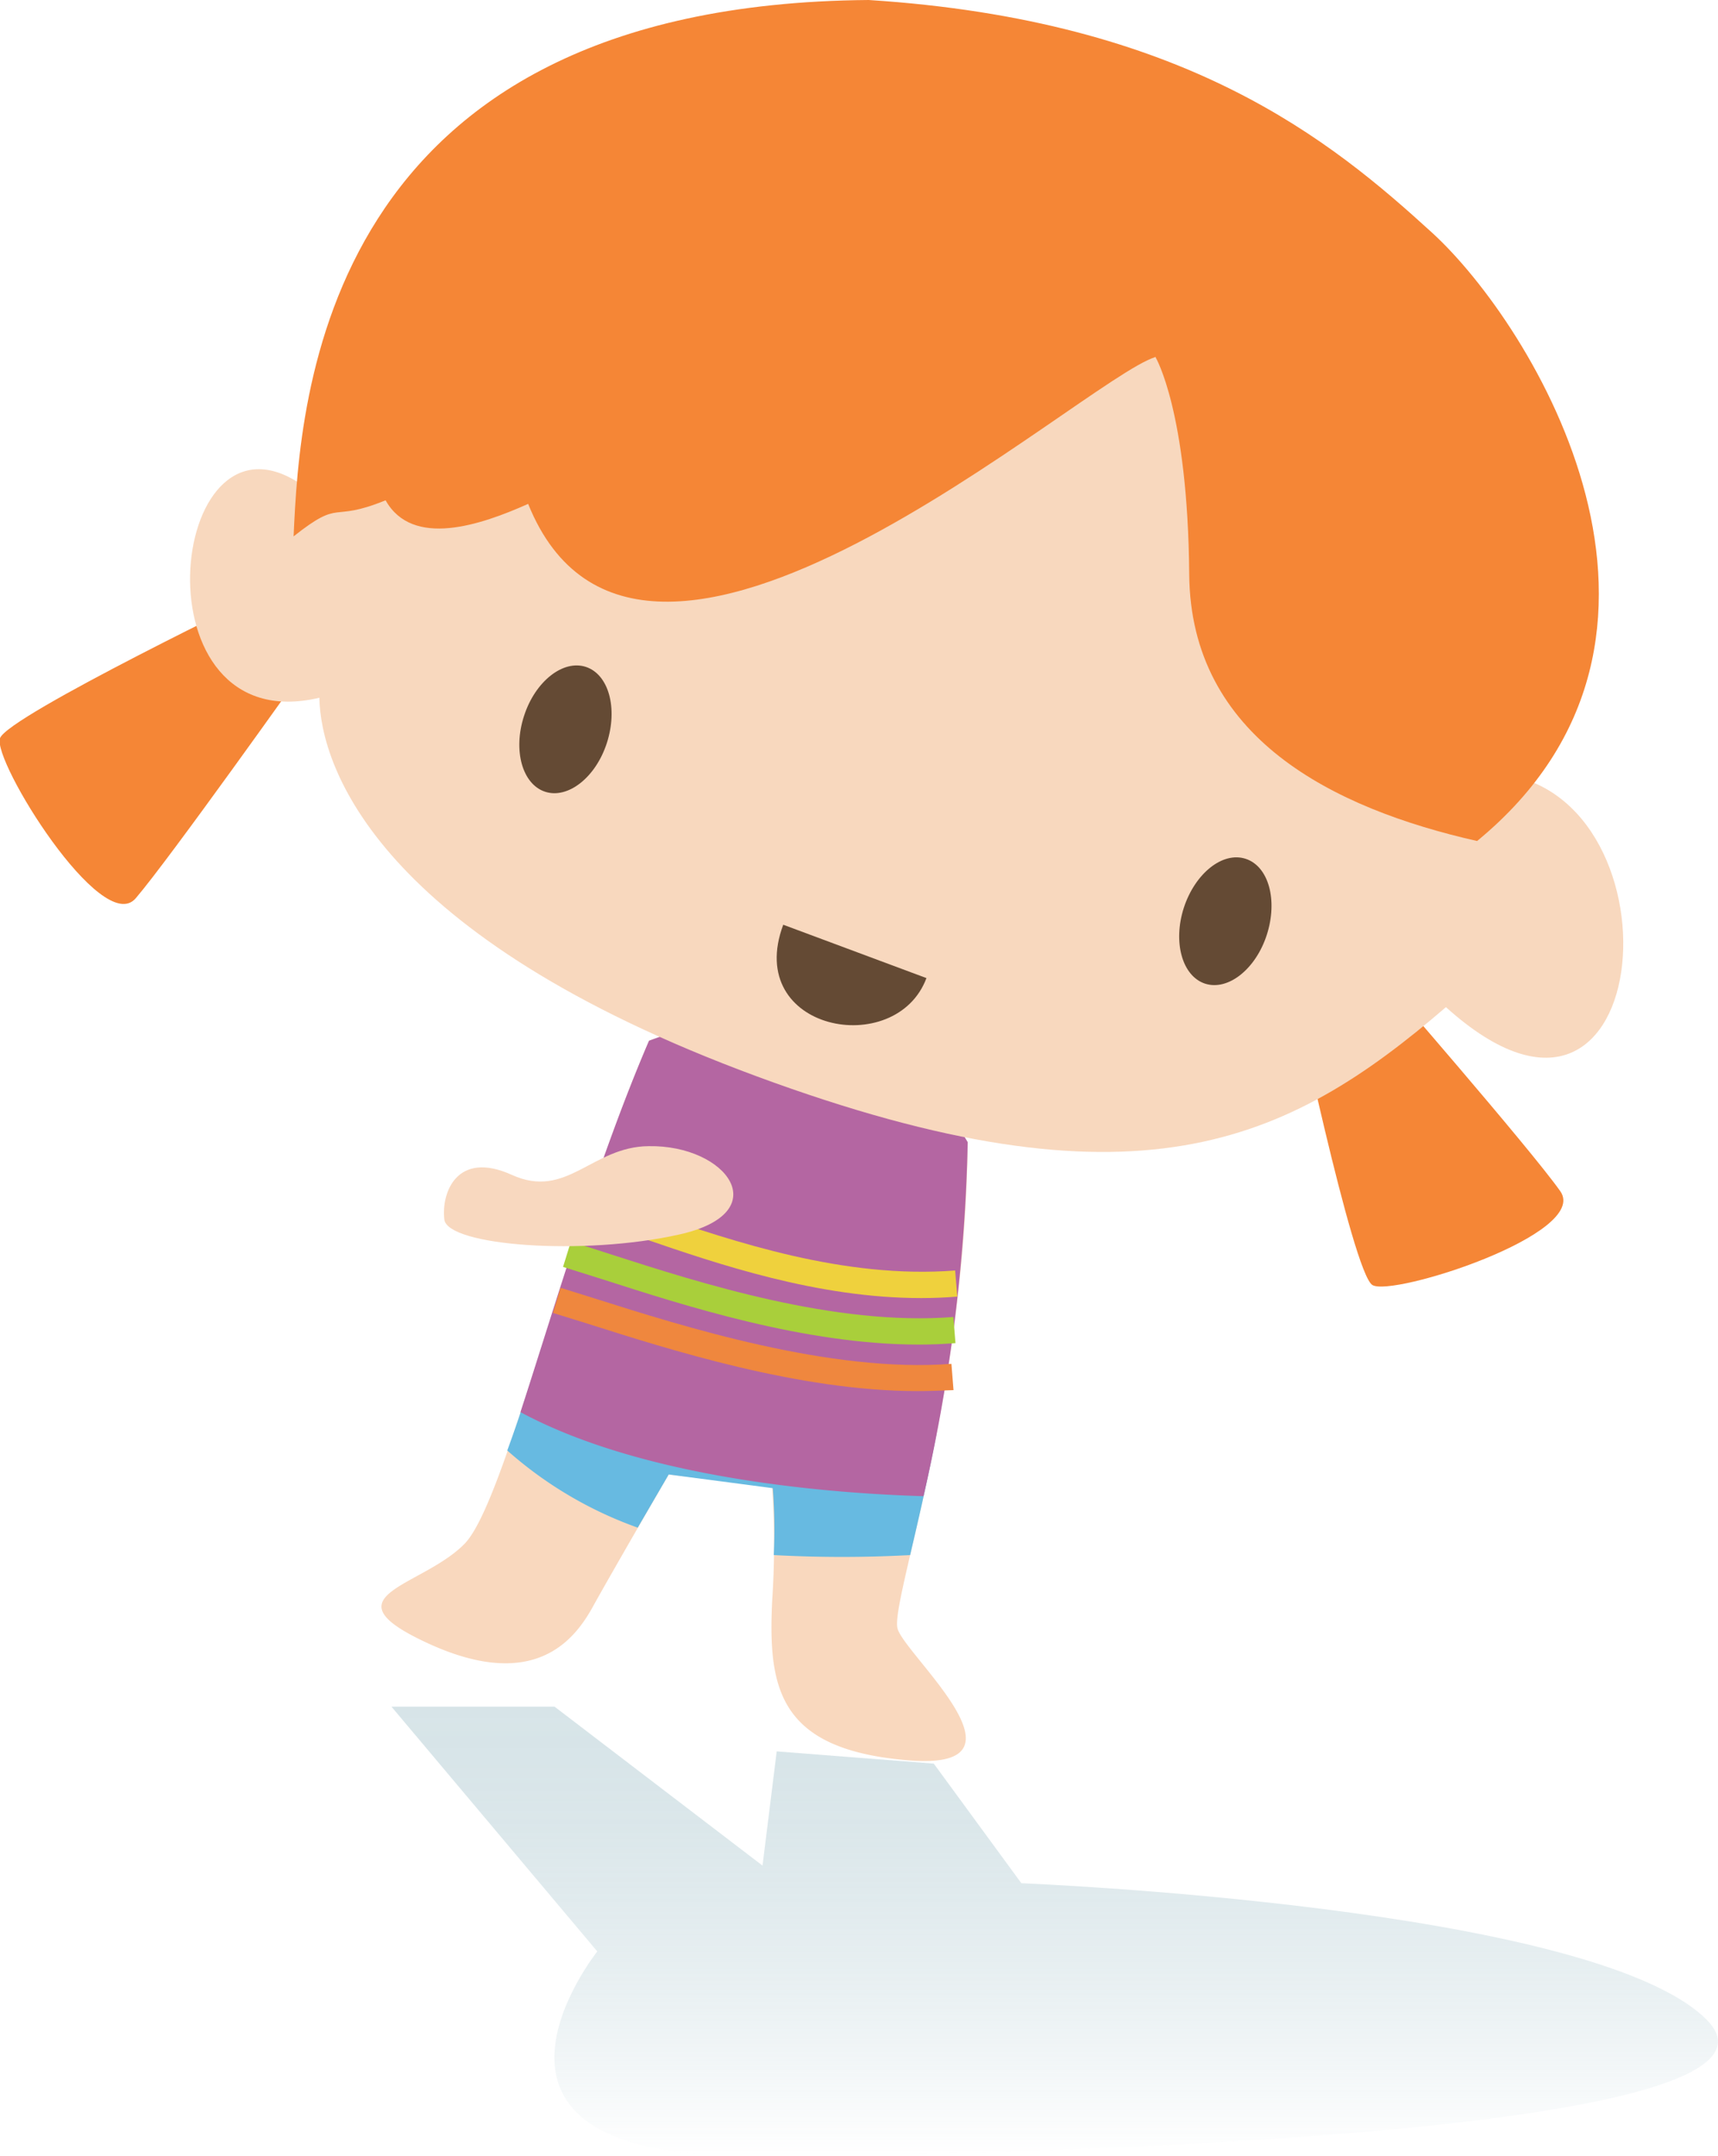 <svg xmlns="http://www.w3.org/2000/svg" xmlns:xlink="http://www.w3.org/1999/xlink" viewBox="0 0 105.33 132.12"><defs><style>.a{opacity:0.3;}.b{fill:url(#a);}.c{fill:#f9d8be;}.d{fill:#67bae1;}.e{fill:#b466a2;}.f{fill:#a9cf3b;}.g{fill:#ef873e;}.h{fill:#f58636;}.i{fill:#f8d8be;}.j{fill:#644a34;}.k{fill:#efd13d;}.l{fill:#f8d8bf;}</style><linearGradient id="a" x1="64.66" y1="132.12" x2="64.66" y2="104.59" gradientUnits="userSpaceOnUse"><stop offset="0" stop-color="#79a5b2" stop-opacity="0"/><stop offset="0.01" stop-color="#79a5b2" stop-opacity="0.02"/><stop offset="0.2" stop-color="#79a5b2" stop-opacity="0.32"/><stop offset="0.38" stop-color="#79a5b2" stop-opacity="0.56"/><stop offset="0.56" stop-color="#79a5b2" stop-opacity="0.75"/><stop offset="0.72" stop-color="#79a5b2" stop-opacity="0.89"/><stop offset="0.87" stop-color="#79a5b2" stop-opacity="0.97"/><stop offset="1" stop-color="#79a5b2"/></linearGradient></defs><g class="a"><path class="b" d="M24,104.59l12.62,15s-10,12.52,9,12.52,66-1.39,59-8.35-42-8.35-42-8.35l-5.37-7.33-9.63-.75-.87,7L34,104.59Z"/></g><path class="c" d="M59.33,70c-.18,15.8-4.76,28.18-4.3,29.81s8.71,8.71.7,8.07-8.64-4.41-8.39-9.76a51.59,51.59,0,0,0,0-7L41,90.36s-3.49,6-4.65,8.1-3.75,5.48-10.81,1.91c-5.24-2.65.42-3.19,2.94-5.76s6.23-19,11.32-30.83C53.15,58.76,59.33,70,59.33,70Z"/><path class="d" d="M33.31,82.24l24.1,5.66c-.56,2.93-1.15,5.44-1.61,7.4a77.73,77.73,0,0,1-8.36,0,33.31,33.31,0,0,0-.06-4.1L41,90.36,39.1,93.62a24.37,24.37,0,0,1-8-4.73C31.8,87,32.53,84.7,33.31,82.24Z"/><path class="e" d="M39.79,63.78C53.15,58.76,59.33,70,59.33,70a106.27,106.27,0,0,1-2.71,21.69c-5.44-.16-17-1-24.71-5.15C34,80.11,36.65,71.07,39.79,63.78Z"/><path class="f" d="M56.34,82.4c-7,0-14.35-2.38-19.4-4l-2.42-.76L35,76.09c.73.22,1.55.49,2.45.78,5.47,1.76,13.74,4.41,21,3.84l.13,1.6C57.81,82.37,57.08,82.4,56.34,82.4Z"/><path class="g" d="M56.24,85.25C49,85.25,41,82.7,36,81.11l-2.1-.65.47-1.54,2.11.66c5.4,1.71,14.44,4.57,21.85,4l.13,1.61C57.7,85.22,57,85.25,56.24,85.25Z"/><path class="h" d="M79.26,60.49S82.93,78,84.14,78.75,97.5,75.61,95.66,73,84.48,59.66,84.48,59.66Z"/><path class="h" d="M16.59,36.12S.48,43.87,0,45.24s6.25,12.22,8.32,9.81S18.65,41,18.65,41Z"/><path class="i" d="M91.18,47.37c12.31.29,10.6,26.2-2.53,14.35-9.76,8.4-19.07,12.8-42.26,4.24S19.66,47.05,19.58,42.76c-11.37,2.7-9.34-18.37-1.27-13.18C31.46,17.32,90.21,9.81,91.18,47.37Z"/><path class="j" d="M72.58,55.63c-.68,2.11-.1,4.19,1.3,4.65s3.11-.88,3.79-3,.11-4.19-1.3-4.65S73.27,53.52,72.58,55.63Z"/><path class="j" d="M32.13,43.87c-.69,2.11-.11,4.19,1.29,4.65s3.11-.88,3.79-3,.11-4.19-1.29-4.65S32.81,41.76,32.13,43.87Z"/><path class="j" d="M56.8,59.94c-1.87,5-11.21,3.25-8.78-3.27"/><path class="h" d="M70.84,21.88c-4.53,1.4-31.56,26.07-38.46,9-2.91,1.3-7.09,2.72-8.74-.22C20.18,32.07,21,30.5,18,32.87,18.38,24.49,19.66.26,53.26,0,72.67,1.24,81.62,8.62,87.8,14.26s18,24.75,2.76,37.28c-8.84-2-17.57-6.34-17.65-16.35S70.84,21.88,70.84,21.88Z"/><path class="k" d="M56.48,79.55c-6.37,0-12.45-2.08-17-3.64-1.17-.4-2.24-.77-3.21-1.06l.47-1.54c1,.3,2.07.67,3.26,1.08,5,1.69,11.74,4,18.56,3.47l.13,1.6Q57.58,79.55,56.48,79.55Z"/><path class="l" d="M41.66,75.65c-5.89,1.33-14.23.7-14.42-.92S28,70.47,31.38,72s4.9-1.73,8.39-1.76C44.59,70.16,47.62,74.32,41.66,75.65Z"/></svg>